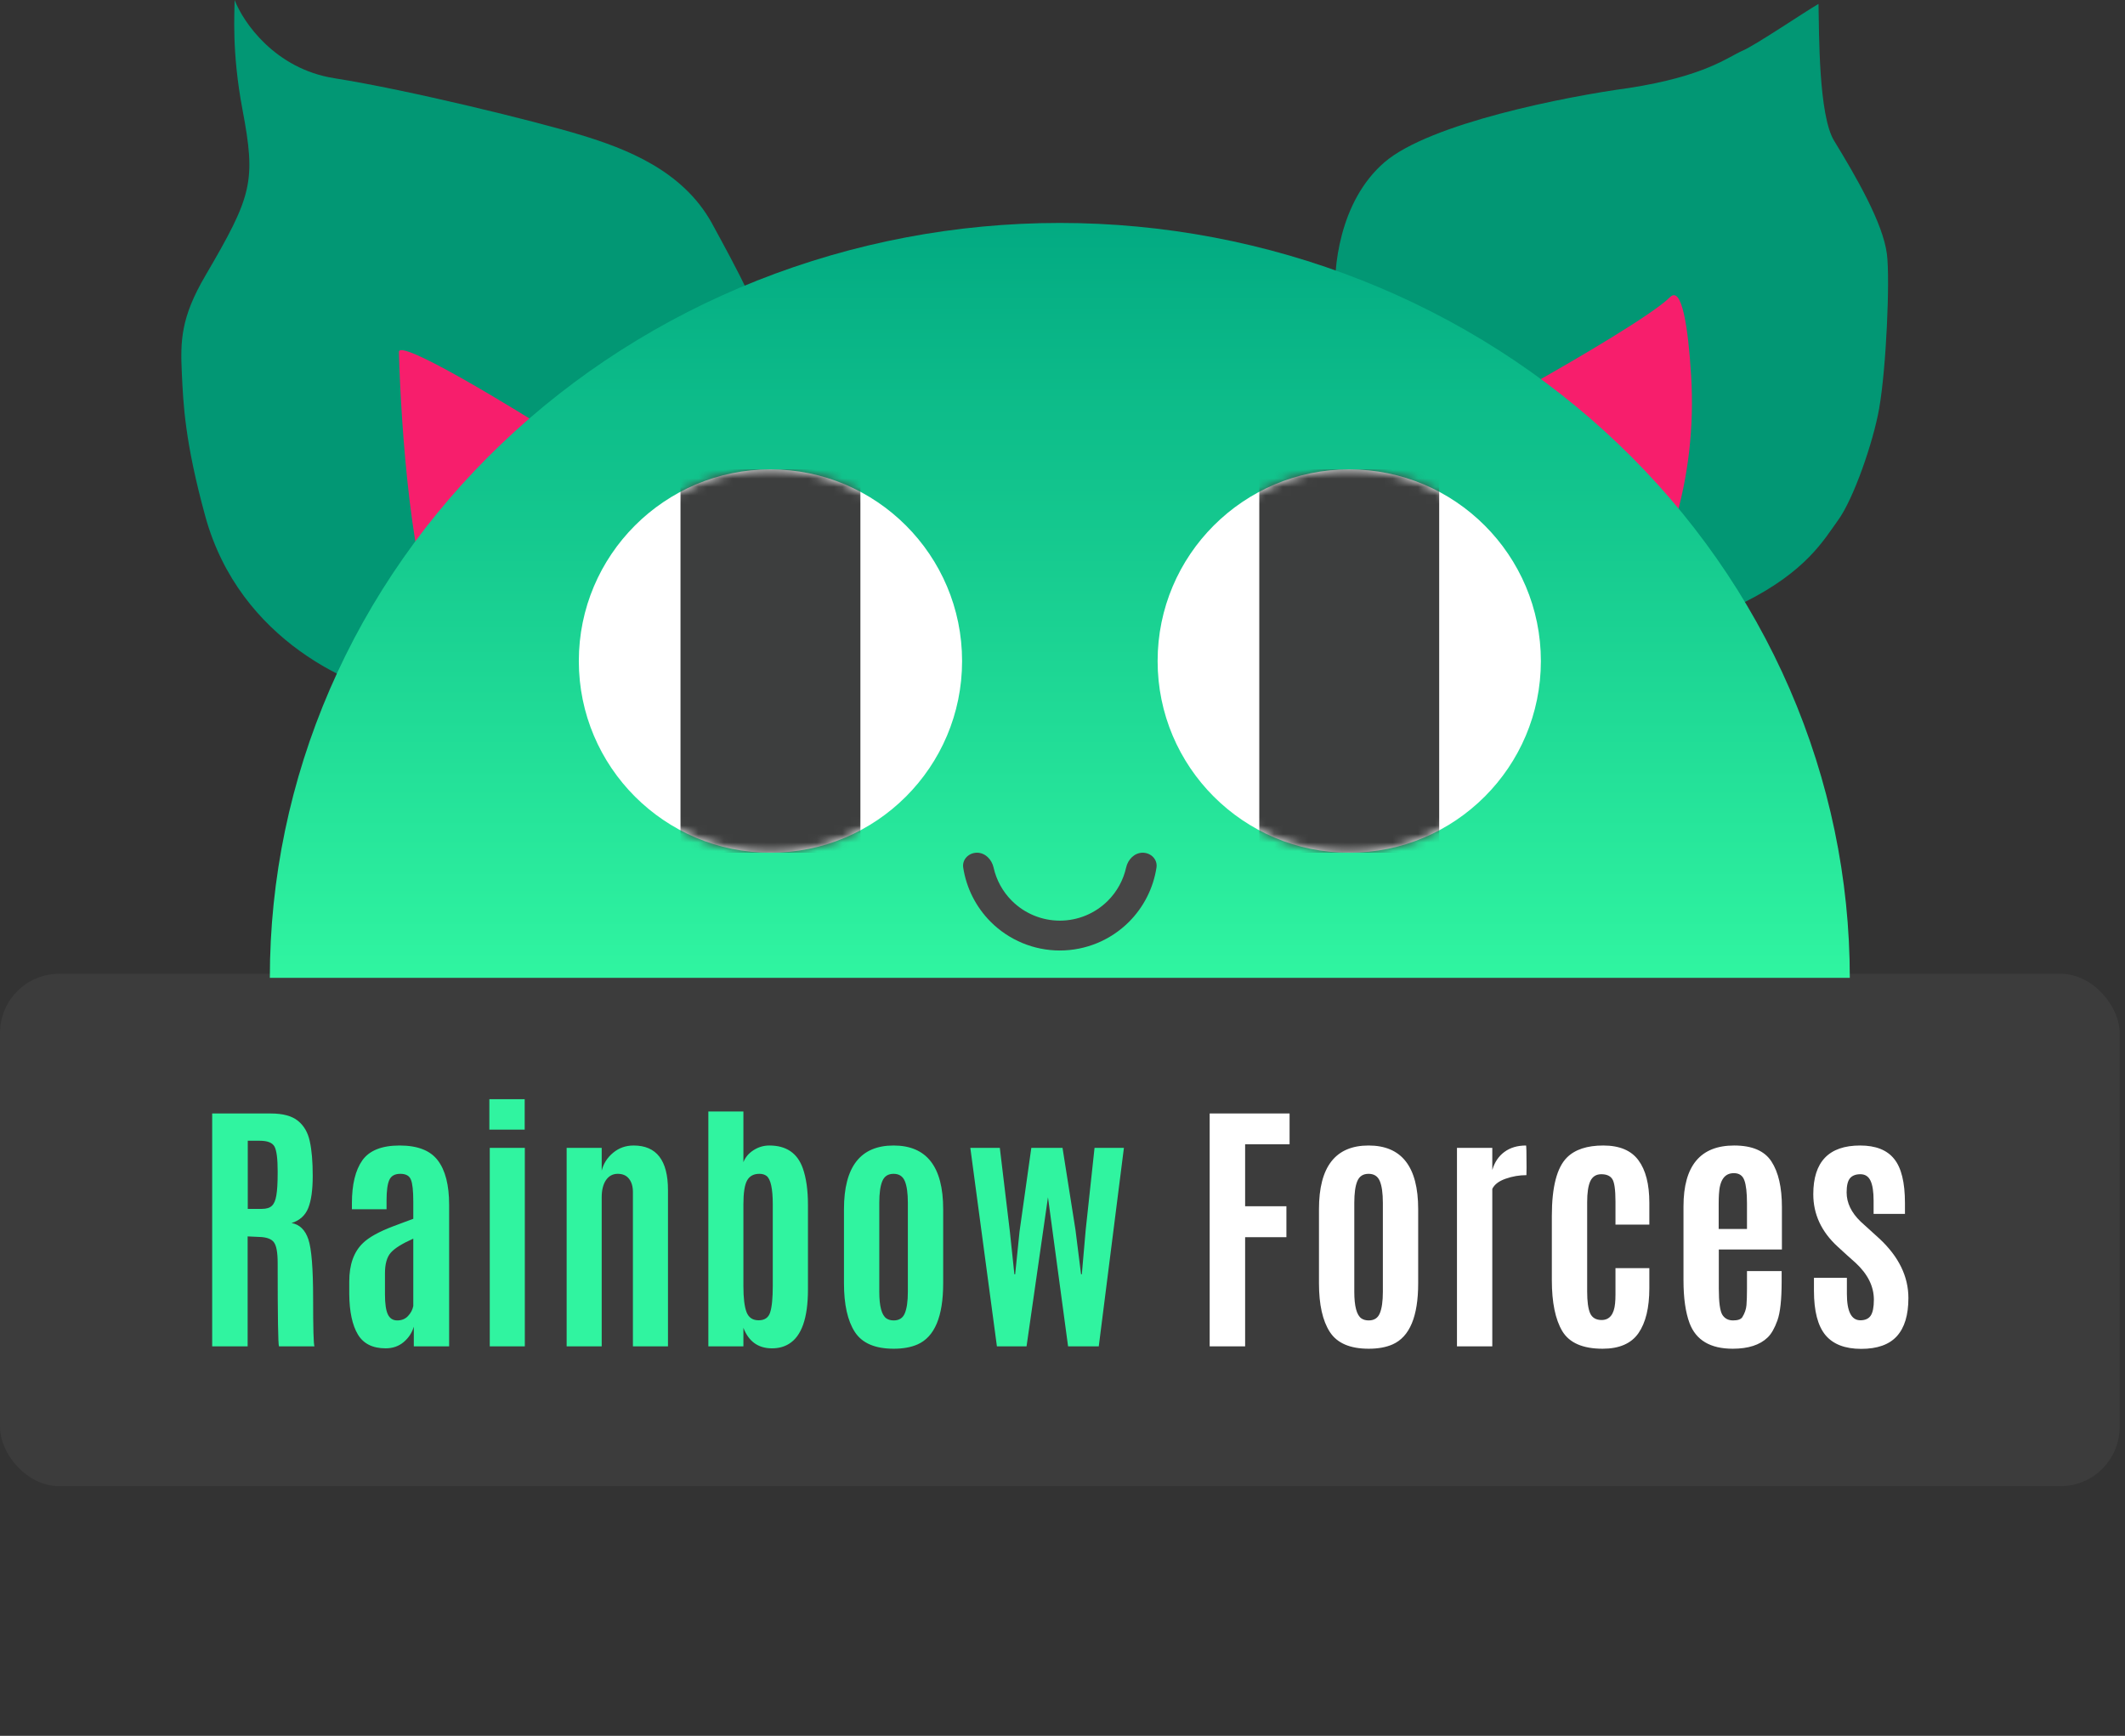 <svg width="251" height="205" viewBox="0 0 251 205" fill="none" xmlns="http://www.w3.org/2000/svg">
<rect x="0" y="0" width="251" height="205" fill="#333333" stroke="none"/>
<rect y="115" width="250.367" height="60.513" rx="7" fill="#3C3C3C"/>
<path d="M30.594 146.078L29.25 146.016V159H25.062V131.5H31.984C33.422 131.5 34.495 131.792 35.203 132.375C35.911 132.948 36.375 133.755 36.594 134.797C36.823 135.828 36.938 137.182 36.938 138.859C36.938 140.526 36.76 141.797 36.406 142.672C36.052 143.547 35.396 144.135 34.438 144.438C35.385 144.604 36.047 145.245 36.422 146.359C36.797 147.474 36.984 149.797 36.984 153.328C36.984 156.849 37.036 158.74 37.141 159H32.953C32.849 158.792 32.797 155.505 32.797 149.141C32.797 147.922 32.651 147.115 32.359 146.719C32.068 146.312 31.479 146.099 30.594 146.078ZM29.266 142.766H30.938C31.469 142.766 31.859 142.646 32.109 142.406C32.37 142.167 32.547 141.755 32.641 141.172C32.745 140.589 32.797 139.698 32.797 138.5V138.328C32.797 136.839 32.672 135.865 32.422 135.406C32.172 134.948 31.594 134.719 30.688 134.719H29.266V142.766ZM48.816 146.281C47.503 146.865 46.618 147.417 46.159 147.938C45.701 148.458 45.472 149.266 45.472 150.359V152.875C45.472 153.969 45.587 154.755 45.816 155.234C46.045 155.703 46.415 155.938 46.925 155.938C47.446 155.938 47.868 155.766 48.191 155.422C48.524 155.068 48.732 154.672 48.816 154.234V146.281ZM45.55 159.234C44.019 159.234 42.925 158.688 42.269 157.594C41.612 156.49 41.274 154.906 41.253 152.844V151.344C41.253 149.344 41.795 147.828 42.878 146.797C43.576 146.12 44.758 145.464 46.425 144.828C46.727 144.714 47.144 144.557 47.675 144.359C48.217 144.161 48.597 144.021 48.816 143.938V141.891C48.816 140.62 48.722 139.76 48.534 139.312C48.357 138.854 47.941 138.625 47.284 138.625C46.639 138.625 46.206 138.865 45.987 139.344C45.769 139.823 45.659 140.63 45.659 141.766V142.812H41.566V142.109C41.566 139.891 41.977 138.198 42.8 137.031C43.633 135.865 45.102 135.281 47.206 135.281C49.321 135.281 50.821 135.865 51.706 137.031C52.602 138.198 53.05 139.948 53.05 142.281V159H48.878V156.672C48.67 157.391 48.269 158 47.675 158.5C47.092 158.99 46.383 159.234 45.55 159.234ZM57.85 159V135.562H61.991V159H57.85ZM57.803 133.406V129.812H61.975V133.406H57.803ZM74.838 135.281C77.546 135.281 78.9 137.036 78.9 140.547V159H74.759V140.797C74.759 140.12 74.603 139.589 74.291 139.203C73.989 138.818 73.546 138.625 72.963 138.625C72.379 138.625 71.916 138.875 71.572 139.375C71.239 139.875 71.072 140.547 71.072 141.391V159H66.931V135.562H71.072V138.25C71.28 137.417 71.728 136.714 72.416 136.141C73.103 135.568 73.91 135.281 74.838 135.281ZM87.809 156.812V159H83.669V131.266H87.809V137.25C88.038 136.667 88.44 136.193 89.013 135.828C89.585 135.464 90.205 135.281 90.872 135.281C92.872 135.281 94.19 136.177 94.825 137.969C95.231 139.115 95.434 140.557 95.434 142.297V152.219C95.434 152.24 95.434 152.26 95.434 152.281C95.434 155.667 94.679 157.812 93.169 158.719C92.606 159.062 91.95 159.234 91.2 159.234C91.179 159.234 91.153 159.234 91.122 159.234C89.528 159.214 88.424 158.406 87.809 156.812ZM87.809 151.875C87.809 153.292 87.934 154.323 88.184 154.969C88.434 155.604 88.908 155.922 89.606 155.922C90.315 155.922 90.768 155.615 90.966 155C91.174 154.375 91.278 153.318 91.278 151.828V142.234C91.278 140.37 91.033 139.25 90.544 138.875C90.325 138.708 90.044 138.625 89.7 138.625C89.023 138.625 88.538 138.885 88.247 139.406C87.955 139.927 87.809 140.865 87.809 142.219V151.875ZM105.562 155.938C106.208 155.938 106.646 155.656 106.875 155.094C107.115 154.521 107.234 153.672 107.234 152.547V142.062C107.234 140.917 107.115 140.057 106.875 139.484C106.635 138.911 106.193 138.625 105.547 138.625C104.901 138.625 104.458 138.911 104.219 139.484C103.979 140.047 103.859 140.906 103.859 142.062V152.547C103.859 154.266 104.141 155.318 104.703 155.703C104.932 155.859 105.219 155.938 105.562 155.938ZM105.562 159.281C103.354 159.281 101.823 158.62 100.969 157.297C100.115 155.974 99.688 154.062 99.688 151.562V142.797C99.688 137.786 101.641 135.281 105.547 135.281C109.453 135.281 111.406 137.786 111.406 142.797V151.562C111.406 155.469 110.401 157.87 108.391 158.766C107.62 159.109 106.677 159.281 105.562 159.281ZM126.159 159L123.784 141.391L121.253 159H117.753L114.613 135.562H118.097L119.284 145.453L119.816 150.484H119.909L120.425 145.438L121.816 135.562H125.503L127.034 145.25L127.691 150.484H127.784L128.238 145.266L129.284 135.562H132.753L129.784 159H126.159Z" fill="#30F4A0"/>
<path d="M142.884 159V131.5H152.322V135.141H147.072V142.453H151.947V146.109H147.072V159H142.884ZM161.669 155.938C162.315 155.938 162.752 155.656 162.981 155.094C163.221 154.521 163.341 153.672 163.341 152.547V142.062C163.341 140.917 163.221 140.057 162.981 139.484C162.742 138.911 162.299 138.625 161.653 138.625C161.007 138.625 160.565 138.911 160.325 139.484C160.085 140.047 159.966 140.906 159.966 142.062V152.547C159.966 154.266 160.247 155.318 160.809 155.703C161.039 155.859 161.325 155.938 161.669 155.938ZM161.669 159.281C159.46 159.281 157.929 158.62 157.075 157.297C156.221 155.974 155.794 154.062 155.794 151.562V142.797C155.794 137.786 157.747 135.281 161.653 135.281C165.559 135.281 167.512 137.786 167.512 142.797V151.562C167.512 155.469 166.507 157.87 164.497 158.766C163.726 159.109 162.783 159.281 161.669 159.281ZM180.25 135.281C180.292 135.281 180.312 136.156 180.312 137.906L180.297 138.781C179.464 138.781 178.646 138.922 177.844 139.203C177.042 139.484 176.516 139.885 176.266 140.406V159H172.094V135.562H176.266V138.172C176.536 137.255 177.01 136.547 177.688 136.047C178.375 135.536 179.229 135.281 180.25 135.281ZM189.3 159.281C186.956 159.281 185.368 158.589 184.534 157.203C183.711 155.818 183.3 153.812 183.3 151.188V143.594C183.3 140.188 183.894 137.891 185.081 136.703C186.029 135.755 187.461 135.281 189.378 135.281C191.295 135.281 192.68 135.865 193.534 137.031C194.389 138.188 194.816 139.859 194.816 142.047V144.625H190.816V141.906C190.816 140.479 190.685 139.583 190.425 139.219C190.175 138.854 189.748 138.672 189.144 138.672C188.54 138.672 188.107 138.943 187.847 139.484C187.597 140.026 187.472 140.854 187.472 141.969V152.531C187.472 153.688 187.586 154.536 187.816 155.078C188.055 155.62 188.514 155.891 189.191 155.891C190.118 155.88 190.644 155.229 190.769 153.938C190.8 153.635 190.816 153.281 190.816 152.875C190.816 152.771 190.816 152.661 190.816 152.547V149.766H194.816V152.141C194.816 154.432 194.389 156.198 193.534 157.438C192.68 158.667 191.269 159.281 189.3 159.281ZM204.663 159.281C202.027 159.281 200.329 158.276 199.569 156.266C199.09 154.984 198.85 153.297 198.85 151.203V142.469C198.85 137.677 200.845 135.281 204.834 135.281C206.959 135.281 208.428 135.911 209.241 137.172C210.064 138.432 210.475 140.224 210.475 142.547V147.562H203.022V152.172C203.022 153.797 203.163 154.833 203.444 155.281C203.725 155.719 204.147 155.938 204.709 155.938C205.272 155.938 205.636 155.807 205.803 155.547C206.084 155.089 206.246 154.62 206.288 154.141C206.329 153.661 206.35 153.005 206.35 152.172V150.109H210.444V151.359C210.444 153.484 210.277 155.01 209.944 155.938C209.61 156.865 209.225 157.536 208.788 157.953C207.871 158.839 206.496 159.281 204.663 159.281ZM203.006 145.141H206.35V142.141C206.35 140.859 206.246 139.943 206.038 139.391C205.84 138.828 205.428 138.547 204.803 138.547C204.793 138.547 204.788 138.547 204.788 138.547C203.704 138.547 203.121 139.375 203.038 141.031C203.017 141.344 203.006 141.75 203.006 142.25V145.141ZM214.181 141.031C214.181 137.198 216.025 135.281 219.712 135.281C221.546 135.281 222.884 135.807 223.728 136.859C224.582 137.901 225.009 139.641 225.009 142.078V143.359H221.306V141.812C221.306 140.75 221.186 139.964 220.947 139.453C220.707 138.932 220.306 138.672 219.744 138.672C219.192 138.672 218.78 138.833 218.509 139.156C218.249 139.479 218.119 140.031 218.119 140.812C218.119 142.052 218.671 143.203 219.775 144.266L221.994 146.281C224.275 148.406 225.416 150.745 225.416 153.297C225.416 155.297 224.962 156.797 224.056 157.797C223.15 158.797 221.744 159.297 219.837 159.297C217.931 159.297 216.525 158.755 215.619 157.672C214.712 156.578 214.259 154.828 214.259 152.422V150.906H218.15V152.797C218.15 154.88 218.681 155.922 219.744 155.922C220.306 155.922 220.712 155.74 220.962 155.375C221.212 155 221.337 154.37 221.337 153.484C221.337 151.922 220.619 150.474 219.181 149.141C219.14 149.099 218.801 148.797 218.166 148.234C217.541 147.672 217.176 147.339 217.072 147.234C215.145 145.474 214.181 143.406 214.181 141.031Z" fill="white"/>
<path d="M163.523 19.17C158.164 23.79 157.441 31.873 157.749 35.338V39.957L193.317 75.988C195.704 75.141 200.108 74.094 206.02 71.138C213.411 67.442 215.465 63.694 217.107 61.437C218.955 58.896 221.264 52.198 221.957 48.272C222.813 43.422 223.25 32.982 222.881 30.026C222.419 26.33 219.185 20.787 216.645 16.63C214.804 13.617 214.874 4.003 214.797 0.462C213.18 1.386 207.406 5.312 205.789 6.005C204.173 6.698 201.401 9.008 192.393 10.393C185.003 11.394 168.881 14.551 163.523 19.17Z" fill="#029774"/>
<path d="M197.244 35.106C195.236 37.115 186.378 42.309 181.008 45.328C180 45.896 179.173 46.738 178.634 47.762C177.708 49.523 177.717 51.63 178.703 53.358C183.531 61.821 191.398 74.146 193.549 71.83C194.913 70.362 196.44 66.244 197.717 62.028C199.446 56.319 200.117 50.335 199.753 44.38C199.408 38.73 198.669 33.681 197.244 35.106Z" fill="#F71E6C"/>
<path d="M24.25 60.975C28.315 75.757 41.957 81.454 48.27 82.455L51.273 84.072L55.43 79.683C65.747 64.825 89.244 39.218 89.613 38.109C89.983 37.001 85.148 28.332 84.07 26.33C80.606 20.094 73.908 17.553 68.595 15.937C63.283 14.32 48.27 10.624 39.494 9.239C32.472 8.13 28.715 2.618 27.714 0C27.714 1.463 27.346 6.098 28.64 12.934C30.257 21.48 29.793 23.097 24.25 32.566C21.355 37.513 21.296 40.232 21.48 44.114C21.648 47.665 21.823 52.149 24.25 60.975Z" fill="#029774"/>
<path d="M51.968 73.91C48.642 68.921 47.348 50.274 47.117 41.574C47.062 39.911 60.337 47.964 66.98 52.199C68.936 53.503 69.567 56.094 68.353 58.107C63.12 66.784 54.866 78.257 51.968 73.91Z" fill="#F71E6C"/>
<path d="M218.494 115.483C218.494 103.775 216.08 92.182 211.391 81.365C206.702 70.549 199.828 60.721 191.164 52.442C182.499 44.163 172.213 37.596 160.892 33.116C149.571 28.636 137.437 26.33 125.183 26.33C112.93 26.33 100.796 28.636 89.475 33.116C78.154 37.596 67.868 44.163 59.203 52.442C50.538 60.721 43.665 70.549 38.976 81.365C34.287 92.182 31.873 103.775 31.873 115.483L125.183 115.483H218.494Z" fill="url(#paint0_linear)"/>
<path d="M115.402 100.703C114.428 100.703 113.625 101.497 113.773 102.459C114.144 104.872 115.274 107.121 117.021 108.869C119.187 111.034 122.124 112.251 125.187 112.251C128.25 112.251 131.187 111.034 133.353 108.869C135.1 107.121 136.23 104.872 136.601 102.459C136.749 101.497 135.946 100.703 134.972 100.703V100.703C133.999 100.703 133.229 101.501 133.016 102.452C132.687 103.926 131.945 105.29 130.86 106.375C129.355 107.88 127.315 108.725 125.187 108.725C123.059 108.725 121.019 107.88 119.514 106.375C118.429 105.29 117.687 103.926 117.358 102.452C117.145 101.501 116.375 100.703 115.402 100.703V100.703Z" fill="#464646"/>
<circle cx="91.004" cy="78.068" r="22.635" fill="white"/>
<mask id="mask0" mask-type="alpha" maskUnits="userSpaceOnUse" x="68" y="55" width="46" height="46">
<circle cx="91.004" cy="78.068" r="22.635" fill="white"/>
</mask>
<g mask="url(#mask0)">
<rect x="80.379" y="55.433" width="21.249" height="45.269" fill="#3D3E3E"/>
</g>
<circle cx="159.37" cy="78.068" r="22.635" fill="white"/>
<mask id="mask1" mask-type="alpha" maskUnits="userSpaceOnUse" x="136" y="55" width="47" height="46">
<circle cx="159.37" cy="78.068" r="22.635" fill="white"/>
</mask>
<g mask="url(#mask1)">
<rect x="148.744" y="55.433" width="21.249" height="45.269" fill="#3D3E3E"/>
</g>
<defs>
<linearGradient id="paint0_linear" x1="125.183" y1="26.33" x2="125.183" y2="204.635" gradientUnits="userSpaceOnUse">
<stop stop-color="#02AA82"/>
<stop offset="0.568" stop-color="#36FFA5"/>
</linearGradient>
</defs>
</svg>
